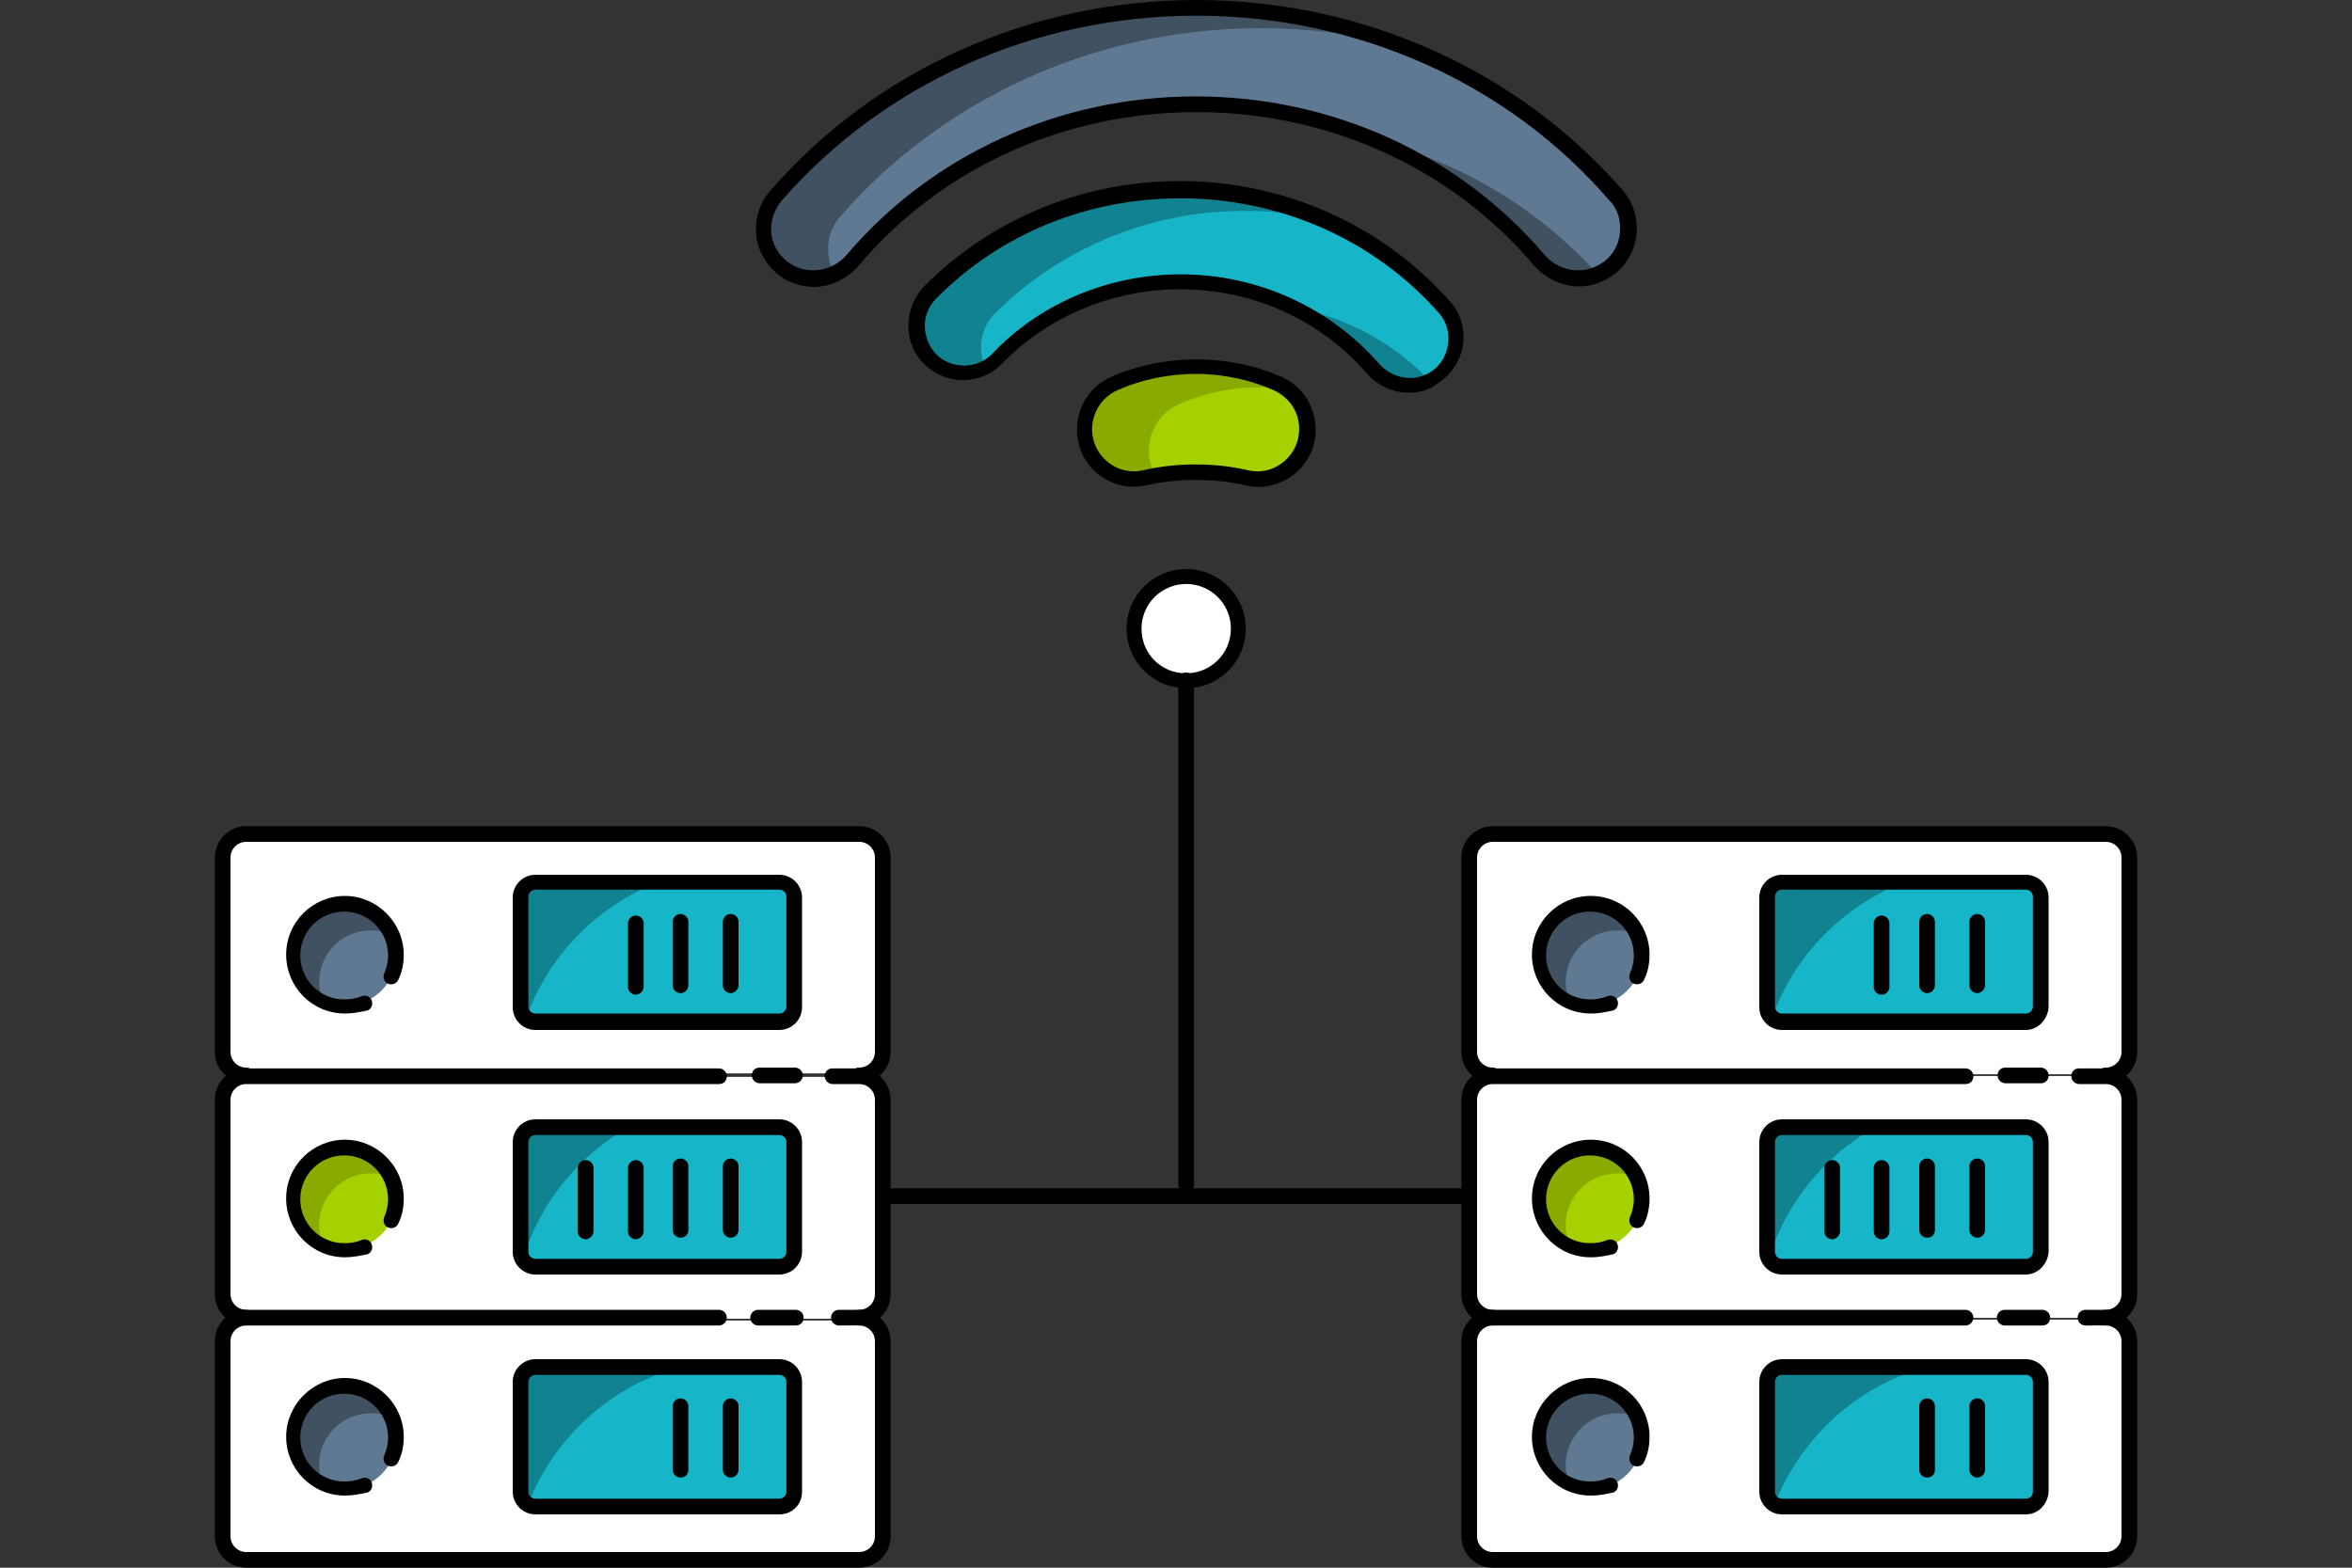 <?xml version="1.0" encoding="UTF-8" standalone="no"?>
<!-- Generator: Adobe Illustrator 24.3.0, SVG Export Plug-In . SVG Version: 6.00 Build 0)  -->

<svg
   xmlns:dc="http://purl.org/dc/elements/1.1/"
   xmlns:cc="http://creativecommons.org/ns#"
   xmlns:rdf="http://www.w3.org/1999/02/22-rdf-syntax-ns#"
   xmlns:svg="http://www.w3.org/2000/svg"
   xmlns="http://www.w3.org/2000/svg"
   xmlns:sodipodi="http://sodipodi.sourceforge.net/DTD/sodipodi-0.dtd"
   xmlns:inkscape="http://www.inkscape.org/namespaces/inkscape"
   version="1.1"
   id="Capa_1"
   x="0px"
   y="0px"
   viewBox="0 0 300 200"
   style="enable-background:new 0 0 300 200;"
   xml:space="preserve"
   sodipodi:docname="networks.svg"
   inkscape:version="0.92.5 (2060ec1f9f, 2020-04-08)"><rect x="0" y="0" width="300" height="200" fill="#333333" stroke="none"/><defs
   id="defs4144" /><sodipodi:namedview
   pagecolor="#ffffff"
   bordercolor="#666666"
   borderopacity="1"
   objecttolerance="10"
   gridtolerance="10"
   guidetolerance="10"
   inkscape:pageopacity="0"
   inkscape:pageshadow="2"
   inkscape:window-width="1920"
   inkscape:window-height="1016"
   id="namedview4142"
   showgrid="false"
   inkscape:pagecheckerboard="true"
   inkscape:zoom="4.44"
   inkscape:cx="145.04505"
   inkscape:cy="65.990991"
   inkscape:window-x="0"
   inkscape:window-y="27"
   inkscape:window-maximized="1"
   inkscape:current-layer="Capa_1" />
<style
   type="text/css"
   id="style3871">
	.st0{fill:#5F7993;}
	.st1{fill:#17B5C8;}
	.st2{fill:#11828F;}
	.st3{fill:#405162;}
	.st4{fill:#A6D100;}
	.st5{fill:#89AB00;}
	.st6{fill:#FFFFFF;}
	.st7{fill:none;stroke:#17B5C8;stroke-width:2;stroke-miterlimit:10;}
</style>
<rect
   style="opacity:1;fill:#ffffff;fill-opacity:1;fill-rule:nonzero;stroke:none;stroke-width:2.268;stroke-linecap:round;stroke-linejoin:round;stroke-miterlimit:4;stroke-dasharray:none;stroke-dashoffset:0;stroke-opacity:1"
   id="rect4693-2"
   width="84.234"
   height="30.856"
   x="187.387"
   y="168.356"
   ry="3.491" /><rect
   style="opacity:1;fill:#ffffff;fill-opacity:1;fill-rule:nonzero;stroke:none;stroke-width:2.268;stroke-linecap:round;stroke-linejoin:round;stroke-miterlimit:4;stroke-dasharray:none;stroke-dashoffset:0;stroke-opacity:1"
   id="rect4693-56"
   width="84.234"
   height="30.856"
   x="187.387"
   y="137.275"
   ry="3.491" /><rect
   style="opacity:1;fill:#ffffff;fill-opacity:1;fill-rule:nonzero;stroke:none;stroke-width:2.268;stroke-linecap:round;stroke-linejoin:round;stroke-miterlimit:4;stroke-dasharray:none;stroke-dashoffset:0;stroke-opacity:1"
   id="rect4693-3"
   width="84.234"
   height="30.856"
   x="187.613"
   y="106.194"
   ry="3.491" /><rect
   style="opacity:1;fill:#ffffff;fill-opacity:1;fill-rule:nonzero;stroke:none;stroke-width:2.268;stroke-linecap:round;stroke-linejoin:round;stroke-miterlimit:4;stroke-dasharray:none;stroke-dashoffset:0;stroke-opacity:1"
   id="rect4693-5"
   width="84.234"
   height="30.856"
   x="27.928"
   y="168.468"
   ry="3.491" /><rect
   style="opacity:1;fill:#ffffff;fill-opacity:1;fill-rule:nonzero;stroke:none;stroke-width:2.268;stroke-linecap:round;stroke-linejoin:round;stroke-miterlimit:4;stroke-dasharray:none;stroke-dashoffset:0;stroke-opacity:1"
   id="rect4693-7"
   width="84.234"
   height="30.856"
   x="28.153"
   y="137.387"
   ry="3.491" /><rect
   style="opacity:1;fill:#ffffff;fill-opacity:1;fill-rule:nonzero;stroke:none;stroke-width:2.268;stroke-linecap:round;stroke-linejoin:round;stroke-miterlimit:4;stroke-dasharray:none;stroke-dashoffset:0;stroke-opacity:1"
   id="rect4693"
   width="84.234"
   height="30.856"
   x="28.153"
   y="106.081"
   ry="3.491" /><ellipse
   style="opacity:1;fill:#ffffff;fill-opacity:1;fill-rule:nonzero;stroke:none;stroke-width:2.268;stroke-linecap:round;stroke-linejoin:round;stroke-miterlimit:4;stroke-dasharray:none;stroke-dashoffset:0;stroke-opacity:1"
   id="path4691"
   cx="151.351"
   cy="80.293"
   rx="6.532"
   ry="6.419" /><g
   id="g4139">
	<circle
   class="st4"
   cx="44"
   cy="152.8"
   r="6.6"
   id="circle3873" />
	<circle
   class="st0"
   cx="44"
   cy="121.7"
   r="6.6"
   id="circle3875" />
	<circle
   class="st0"
   cx="44"
   cy="183.4"
   r="6.6"
   id="circle3877" />
	<path
   class="st5"
   d="M40.7,156.3c0-3.6,2.9-6.6,6.6-6.6c1,0,1.9,0.2,2.8,0.6c-1-2.4-3.3-4.2-6.1-4.2c-3.6,0-6.6,2.9-6.6,6.6   c0,2.6,1.5,4.9,3.8,5.9C40.9,158,40.7,157.2,40.7,156.3z"
   id="path3879" />
	<path
   class="st3"
   d="M40.7,125.3c0-3.6,2.9-6.6,6.6-6.6c1,0,1.9,0.2,2.8,0.6c-1-2.4-3.3-4.2-6.1-4.2c-3.6,0-6.6,2.9-6.6,6.6   c0,2.6,1.5,4.9,3.8,5.9C40.9,126.9,40.7,126.1,40.7,125.3z"
   id="path3881" />
	<path
   class="st3"
   d="M40.7,186.9c0-3.6,2.9-6.6,6.6-6.6c1,0,1.9,0.2,2.8,0.6c-1-2.4-3.3-4.2-6.1-4.2c-3.6,0-6.6,2.9-6.6,6.6   c0,2.6,1.5,4.9,3.8,5.9C40.9,188.6,40.7,187.8,40.7,186.9z"
   id="path3883" />
	<path
   class="st1"
   d="M99.4,161.6h-31c-1.1,0-1.9-0.9-1.9-1.9v-14c0-1.1,0.9-1.9,1.9-1.9h31c1.1,0,1.9,0.9,1.9,1.9v14   C101.3,160.8,100.4,161.6,99.4,161.6z"
   id="path3885" />
	<path
   class="st1"
   d="M99.4,130.4h-31c-1.1,0-1.9-0.9-1.9-1.9v-14c0-1.1,0.9-1.9,1.9-1.9h31c1.1,0,1.9,0.9,1.9,1.9v14   C101.3,129.6,100.4,130.4,99.4,130.4z"
   id="path3887" />
	<path
   class="st1"
   d="M99.4,192.3h-31c-1.1,0-1.9-0.9-1.9-1.9v-14c0-1.1,0.9-1.9,1.9-1.9h31c1.1,0,1.9,0.9,1.9,1.9v14   C101.3,191.4,100.4,192.3,99.4,192.3z"
   id="path3889" />
	<path
   class="st2"
   d="M67.1,129.9c2.8-7.9,9-14.3,16.8-17.3H68.4c-1.1,0-1.9,0.9-1.9,1.9v14C66.4,129,66.7,129.5,67.1,129.9z"
   id="path3891" />
	<path
   class="st2"
   d="M80.2,143.8H68.4c-1.1,0-1.9,0.9-1.9,1.9v14c0,0.3,0.1,0.6,0.2,0.9C68.9,153.4,73.8,147.4,80.2,143.8z"
   id="path3893" />
	<path
   class="st2"
   d="M67.3,192c3.3-8.4,10.3-15,19.1-17.5H68.4c-1.1,0-1.9,0.9-1.9,1.9v14C66.4,191,66.8,191.6,67.3,192z"
   id="path3895" />
	<path
   class="st0"
   d="M152.6,13.4c17.7,0,33.5,7.7,43.8,19.8c2.1,2.5,5.6,3.1,8.4,1.4l0,0c3.3-2.1,4.1-6.7,1.5-9.7   c-12.7-14.6-32-24-53.6-24c-21.6,0-40.9,9.3-53.6,24c-2.6,3-1.9,7.6,1.5,9.7l0,0c2.7,1.7,6.3,1.1,8.4-1.4   C119.1,21.2,134.9,13.4,152.6,13.4z"
   id="path3897" />
	<path
   class="st0"
   d="M152.6,13.4c17.7,0,33.5,7.7,43.8,19.8c2.1,2.5,5.6,3.1,8.4,1.4l0,0c3.3-2.1,4.1-6.7,1.5-9.7   c-12.7-14.6-32-24-53.6-24c-21.6,0-40.9,9.3-53.6,24c-2.6,3-1.9,7.6,1.5,9.7l0,0c2.7,1.7,6.3,1.1,8.4-1.4   C119.1,21.2,134.9,13.4,152.6,13.4z"
   id="path3899" />
	<path
   class="st1"
   d="M150.6,36c9.9,0,18.7,4.3,24.5,11c2,2.3,5.2,2.8,7.8,1.2l0,0c3.1-2,3.8-6.3,1.3-9.1   c-8.1-9.1-20.2-14.9-33.7-14.9c-12.6,0-23.9,5-31.9,13.1c-2.7,2.7-2.2,7.3,1,9.3l0,0c2.4,1.5,5.5,1.2,7.4-0.9   C133,39.8,141.3,36,150.6,36z"
   id="path3901" />
	<path
   class="st1"
   d="M150.6,36c9.9,0,18.7,4.3,24.5,11c2,2.3,5.2,2.8,7.8,1.2l0,0c3.1-2,3.8-6.3,1.3-9.1   c-8.1-9.1-20.2-14.9-33.7-14.9c-12.6,0-23.9,5-31.9,13.1c-2.7,2.7-2.2,7.3,1,9.3l0,0c2.4,1.5,5.5,1.2,7.4-0.9   C133,39.8,141.3,36,150.6,36z"
   id="path3903" />
	<path
   class="st4"
   d="M152.6,60.2c2.3,0,4.5,0.3,6.5,0.7c1.6,0.4,3.4,0.1,4.8-0.8v0c4.3-2.7,3.8-9.1-0.8-11.2   c-3.1-1.4-6.7-2.2-10.5-2.2c-3.8,0-7.4,0.8-10.5,2.2c-4.6,2.1-5.1,8.5-0.8,11.2v0c1.4,0.9,3.2,1.2,4.8,0.8   C148,60.5,150.2,60.2,152.6,60.2z"
   id="path3905" />
	<path
   class="st4"
   d="M152.6,60.2c2.3,0,4.5,0.3,6.5,0.7c1.6,0.4,3.4,0.1,4.8-0.8v0c4.3-2.7,3.8-9.1-0.8-11.2   c-3.1-1.4-6.7-2.2-10.5-2.2c-3.8,0-7.4,0.8-10.5,2.2c-4.6,2.1-5.1,8.5-0.8,11.2v0c1.4,0.9,3.2,1.2,4.8,0.8   C148,60.5,150.2,60.2,152.6,60.2z"
   id="path3907" />
	<g
   id="g3913">
		<path
   class="st3"
   d="M174.9,17.8c8.4,3.5,15.8,8.8,21.4,15.4c1.9,2.2,4.9,2.9,7.5,1.8C196.4,26.8,186.4,20.6,174.9,17.8z"
   id="path3909" />
		<path
   class="st3"
   d="M107.2,27.6c12.7-14.6,32-24,53.6-24c6.4,0,12.6,0.8,18.5,2.4c-8.2-3.2-17.3-5-26.7-5    c-21.6,0-40.9,9.3-53.6,24c-2.6,3-1.9,7.6,1.5,9.7l0,0c1.9,1.2,4.1,1.2,6,0.4C105.2,32.7,105.3,29.7,107.2,27.6z"
   id="path3911" />
	</g>
	<g
   id="g3919">
		<path
   class="st2"
   d="M126.9,40c8-8,19.3-13.1,31.9-13.1c3.4,0,6.7,0.4,9.9,1.1c-5.5-2.4-11.7-3.7-18.1-3.7    c-12.6,0-23.9,5-31.9,13.1c-2.7,2.7-2.2,7.3,1,9.3c1.9,1.2,4.1,1.2,6,0.2C124.7,44.7,125,41.9,126.9,40z"
   id="path3915" />
		<path
   class="st2"
   d="M164.8,39.2c4,1.9,7.5,4.6,10.3,7.8c1.8,2.1,4.7,2.7,7.2,1.5C177.8,43.8,171.7,40.4,164.8,39.2z"
   id="path3917" />
	</g>
	<path
   class="st5"
   d="M150.3,51.6c3.1-1.4,6.7-2.2,10.5-2.2c1.2,0,2.3,0.1,3.4,0.2c-0.3-0.2-0.7-0.5-1.1-0.7   c-3.1-1.4-6.7-2.2-10.5-2.2c-3.8,0-7.4,0.8-10.5,2.2c-4.6,2.1-5.1,8.5-0.8,11.2c1.4,0.9,3.2,1.2,4.8,0.8c0.4-0.1,0.9-0.2,1.3-0.3   C145.6,57.6,146.7,53.3,150.3,51.6z"
   id="path3921" />
	<g
   id="g3925">
		<path
   d="M109.6,138.2c-0.5,0-1-0.4-1-1s0.4-1,1-1c1.1,0,2-0.9,2-2v-24.8c0-1.1-0.9-2-2-2H31.4c-1.1,0-2,0.9-2,2v24.8    c0,1.1,0.9,2,2,2c0.5,0,1,0.4,1,1s-0.4,1-1,1c-2.2,0-4-1.8-4-4v-24.8c0-2.2,1.8-4,4-4h78.2c2.2,0,4,1.8,4,4v24.8    C113.6,136.4,111.8,138.2,109.6,138.2z"
   id="path3923" />
	</g>
	<g
   id="g3929">
		<path
   d="M101.4,138.2h-4.5c-0.5,0-1-0.4-1-1s0.4-1,1-1h4.5c0.5,0,1,0.4,1,1S101.9,138.2,101.4,138.2z"
   id="path3927" />
	</g>
	<g
   id="g3933">
		<path
   d="M109.6,169.1c-0.5,0-1-0.4-1-1c0-0.5,0.4-1,1-1c1.1,0,2-0.9,2-2v-24.8c0-1.1-0.9-2-2-2h-3.4c-0.5,0-1-0.4-1-1s0.4-1,1-1    h3.4c2.2,0,4,1.8,4,4v24.8C113.6,167.3,111.8,169.1,109.6,169.1z"
   id="path3931" />
	</g>
	<g
   id="g3937">
		<path
   d="M31.4,169.1c-2.2,0-4-1.8-4-4v-24.8c0-2.2,1.8-4,4-4h60.3c0.5,0,1,0.4,1,1s-0.4,1-1,1H31.4c-1.1,0-2,0.9-2,2v24.8    c0,1.1,0.9,2,2,2c0.5,0,1,0.4,1,1C32.4,168.7,32,169.1,31.4,169.1z"
   id="path3935" />
	</g>
	<g
   id="g3941">
		<path
   d="M101.5,169.1h-4.8c-0.5,0-1-0.4-1-1c0-0.5,0.4-1,1-1h4.8c0.5,0,1,0.4,1,1C102.5,168.7,102.1,169.1,101.5,169.1z"
   id="path3939" />
	</g>
	<g
   id="g3945">
		<path
   d="M109.6,200H31.4c-2.2,0-4-1.8-4-4v-24.9c0-2.2,1.8-4,4-4h60.3c0.5,0,1,0.4,1,1c0,0.5-0.4,1-1,1H31.4c-1.1,0-2,0.9-2,2V196    c0,1.1,0.9,2,2,2h78.2c1.1,0,2-0.9,2-2v-24.9c0-1.1-0.9-2-2-2H107c-0.5,0-1-0.4-1-1c0-0.5,0.4-1,1-1h2.6c2.2,0,4,1.8,4,4V196    C113.6,198.2,111.8,200,109.6,200z"
   id="path3943" />
	</g>
	<g
   id="g3949">
		<path
   d="M99.4,162.6H68.3c-1.6,0-2.9-1.3-2.9-2.9v-14c0-1.6,1.3-2.9,2.9-2.9h31.1c1.6,0,2.9,1.3,2.9,2.9v14    C102.3,161.3,101,162.6,99.4,162.6z M68.3,144.8c-0.5,0-0.9,0.4-0.9,0.9v14c0,0.5,0.4,0.9,0.9,0.9h31.1c0.5,0,0.9-0.4,0.9-0.9v-14    c0-0.5-0.4-0.9-0.9-0.9H68.3z"
   id="path3947" />
	</g>
	<g
   id="g3953">
		<path
   d="M74.7,158.1c-0.5,0-1-0.4-1-1V149c0-0.5,0.4-1,1-1c0.5,0,1,0.4,1,1v8.1C75.7,157.6,75.2,158.1,74.7,158.1z"
   id="path3951" />
	</g>
	<g
   id="g3957">
		<path
   d="M81.1,158.1c-0.5,0-1-0.4-1-1V149c0-0.5,0.4-1,1-1c0.5,0,1,0.4,1,1v8.1C82.1,157.6,81.6,158.1,81.1,158.1z"
   id="path3955" />
	</g>
	<g
   id="g3961">
		<path
   d="M86.8,157.9c-0.5,0-1-0.4-1-1v-8.1c0-0.5,0.4-1,1-1c0.5,0,1,0.4,1,1v8.1C87.8,157.5,87.4,157.9,86.8,157.9z"
   id="path3959" />
	</g>
	<g
   id="g3965">
		<path
   d="M93.2,157.9c-0.5,0-1-0.4-1-1v-8.1c0-0.5,0.4-1,1-1c0.5,0,1,0.4,1,1v8.1C94.2,157.5,93.7,157.9,93.2,157.9z"
   id="path3963" />
	</g>
	<g
   id="g3969">
		<path
   d="M99.4,131.4H68.3c-1.6,0-2.9-1.3-2.9-2.9v-14c0-1.6,1.3-2.9,2.9-2.9h31.1c1.6,0,2.9,1.3,2.9,2.9v14    C102.3,130.1,101,131.4,99.4,131.4z M68.3,113.5c-0.5,0-0.9,0.4-0.9,0.9v14c0,0.5,0.4,0.9,0.9,0.9h31.1c0.5,0,0.9-0.4,0.9-0.9v-14    c0-0.5-0.4-0.9-0.9-0.9H68.3z"
   id="path3967" />
	</g>
	<g
   id="g3973">
		<path
   d="M81.1,126.9c-0.5,0-1-0.4-1-1v-8.1c0-0.5,0.4-1,1-1c0.5,0,1,0.4,1,1v8.1C82.1,126.4,81.6,126.9,81.1,126.9z"
   id="path3971" />
	</g>
	<g
   id="g3977">
		<path
   d="M86.8,126.7c-0.5,0-1-0.4-1-1v-8.1c0-0.5,0.4-1,1-1c0.5,0,1,0.4,1,1v8.1C87.8,126.2,87.4,126.7,86.8,126.7z"
   id="path3975" />
	</g>
	<g
   id="g3981">
		<path
   d="M93.2,126.7c-0.5,0-1-0.4-1-1v-8.1c0-0.5,0.4-1,1-1c0.5,0,1,0.4,1,1v8.1C94.2,126.2,93.7,126.7,93.2,126.7z"
   id="path3979" />
	</g>
	<g
   id="g3985">
		<path
   d="M99.4,193.2H68.3c-1.6,0-2.9-1.3-2.9-2.9v-14c0-1.6,1.3-2.9,2.9-2.9h31.1c1.6,0,2.9,1.3,2.9,2.9v14    C102.3,192,101,193.2,99.4,193.2z M68.3,175.4c-0.5,0-0.9,0.4-0.9,0.9v14c0,0.5,0.4,0.9,0.9,0.9h31.1c0.5,0,0.9-0.4,0.9-0.9v-14    c0-0.5-0.4-0.9-0.9-0.9H68.3z"
   id="path3983" />
	</g>
	<g
   id="g3989">
		<path
   d="M86.8,188.5c-0.5,0-1-0.4-1-1v-8.1c0-0.5,0.4-1,1-1c0.5,0,1,0.4,1,1v8.1C87.8,188.1,87.4,188.5,86.8,188.5z"
   id="path3987" />
	</g>
	<g
   id="g3993">
		<path
   d="M93.2,188.5c-0.5,0-1-0.4-1-1v-8.1c0-0.5,0.4-1,1-1c0.5,0,1,0.4,1,1v8.1C94.2,188.1,93.7,188.5,93.2,188.5z"
   id="path3991" />
	</g>
	<g
   id="g3997">
		<path
   d="M44,129.3c-4.2,0-7.5-3.4-7.5-7.5c0-4.2,3.4-7.5,7.5-7.5s7.5,3.4,7.5,7.5c0,1.1-0.2,2.2-0.7,3.2c-0.2,0.5-0.8,0.7-1.3,0.5    c-0.5-0.2-0.7-0.8-0.5-1.3c0.3-0.7,0.5-1.5,0.5-2.3c0-3.1-2.5-5.6-5.6-5.6s-5.6,2.5-5.6,5.6s2.5,5.6,5.6,5.6    c0.8,0,1.5-0.1,2.2-0.4c0.5-0.2,1.1,0,1.3,0.5c0.2,0.5,0,1.1-0.5,1.3C46,129.1,45,129.3,44,129.3z"
   id="path3995" />
	</g>
	<g
   id="g4001">
		<path
   d="M44,160.4c-4.2,0-7.5-3.4-7.5-7.5c0-4.2,3.4-7.5,7.5-7.5s7.5,3.4,7.5,7.5c0,1.1-0.2,2.2-0.7,3.2c-0.2,0.5-0.8,0.7-1.3,0.5    c-0.5-0.2-0.7-0.8-0.5-1.3c0.3-0.7,0.5-1.5,0.5-2.3c0-3.1-2.5-5.6-5.6-5.6s-5.6,2.5-5.6,5.6c0,3.1,2.5,5.6,5.6,5.6    c0.8,0,1.5-0.1,2.2-0.4c0.5-0.2,1.1,0,1.3,0.5c0.2,0.5,0,1.1-0.5,1.3C46,160.2,45,160.4,44,160.4z"
   id="path3999" />
	</g>
	<g
   id="g4005">
		<path
   d="M44,190.8c-4.2,0-7.5-3.4-7.5-7.5s3.4-7.5,7.5-7.5s7.5,3.4,7.5,7.5c0,1.1-0.2,2.2-0.7,3.2c-0.2,0.5-0.8,0.7-1.3,0.5    c-0.5-0.2-0.7-0.8-0.5-1.3c0.3-0.7,0.5-1.5,0.5-2.3c0-3.1-2.5-5.6-5.6-5.6s-5.6,2.5-5.6,5.6s2.5,5.6,5.6,5.6    c0.8,0,1.5-0.1,2.2-0.4c0.5-0.2,1.1,0,1.3,0.5c0.2,0.5,0,1.1-0.5,1.3C46,190.6,45,190.8,44,190.8z"
   id="path4003" />
	</g>
	<circle
   class="st4"
   cx="202.9"
   cy="152.8"
   r="6.6"
   id="circle4007" />
	<circle
   class="st0"
   cx="202.9"
   cy="121.7"
   r="6.6"
   id="circle4009" />
	<circle
   class="st0"
   cx="202.9"
   cy="183.4"
   r="6.6"
   id="circle4011" />
	<path
   class="st5"
   d="M199.7,156.3c0-3.6,2.9-6.6,6.6-6.6c1,0,1.9,0.2,2.8,0.6c-1-2.4-3.3-4.2-6.1-4.2c-3.6,0-6.6,2.9-6.6,6.6   c0,2.6,1.5,4.9,3.8,5.9C199.9,158,199.7,157.2,199.7,156.3z"
   id="path4013" />
	<path
   class="st3"
   d="M199.7,125.3c0-3.6,2.9-6.6,6.6-6.6c1,0,1.9,0.2,2.8,0.6c-1-2.4-3.3-4.2-6.1-4.2c-3.6,0-6.6,2.9-6.6,6.6   c0,2.6,1.5,4.9,3.8,5.9C199.9,126.9,199.7,126.1,199.7,125.3z"
   id="path4015" />
	<path
   class="st3"
   d="M199.7,186.9c0-3.6,2.9-6.6,6.6-6.6c1,0,1.9,0.2,2.8,0.6c-1-2.4-3.3-4.2-6.1-4.2c-3.6,0-6.6,2.9-6.6,6.6   c0,2.6,1.5,4.9,3.8,5.9C199.9,188.6,199.7,187.8,199.7,186.9z"
   id="path4017" />
	<path
   class="st1"
   d="M258.3,161.6h-31c-1.1,0-1.9-0.9-1.9-1.9v-14c0-1.1,0.9-1.9,1.9-1.9h31c1.1,0,1.9,0.9,1.9,1.9v14   C260.3,160.8,259.4,161.6,258.3,161.6z"
   id="path4019" />
	<path
   class="st1"
   d="M258.3,130.4h-31c-1.1,0-1.9-0.9-1.9-1.9v-14c0-1.1,0.9-1.9,1.9-1.9h31c1.1,0,1.9,0.9,1.9,1.9v14   C260.3,129.6,259.4,130.4,258.3,130.4z"
   id="path4021" />
	<path
   class="st1"
   d="M258.3,192.3h-31c-1.1,0-1.9-0.9-1.9-1.9v-14c0-1.1,0.9-1.9,1.9-1.9h31c1.1,0,1.9,0.9,1.9,1.9v14   C260.3,191.4,259.4,192.3,258.3,192.3z"
   id="path4023" />
	<path
   class="st2"
   d="M226,129.9c2.8-7.9,9-14.3,16.8-17.3h-15.5c-1.1,0-1.9,0.9-1.9,1.9v14C225.4,129,225.6,129.5,226,129.9z"
   id="path4025" />
	<path
   class="st2"
   d="M239.2,143.8h-11.9c-1.1,0-1.9,0.9-1.9,1.9v14c0,0.3,0.1,0.6,0.2,0.9C227.8,153.4,232.8,147.4,239.2,143.8z"
   id="path4027" />
	<path
   class="st2"
   d="M226.3,192c3.3-8.4,10.3-15,19.1-17.5h-18.1c-1.1,0-1.9,0.9-1.9,1.9v14C225.4,191,225.7,191.6,226.3,192z"
   id="path4029" />
	<g
   id="g4033">
		<path
   d="M268.6,138.2c-0.5,0-1-0.4-1-1s0.4-1,1-1c1.1,0,2-0.9,2-2v-24.8c0-1.1-0.9-2-2-2h-78.2c-1.1,0-2,0.9-2,2v24.8    c0,1.1,0.9,2,2,2c0.5,0,1,0.4,1,1s-0.4,1-1,1c-2.2,0-4-1.8-4-4v-24.8c0-2.2,1.8-4,4-4h78.2c2.2,0,4,1.8,4,4v24.8    C272.6,136.4,270.8,138.2,268.6,138.2z"
   id="path4031" />
	</g>
	<g
   id="g4037">
		<path
   d="M260.3,138.2h-4.5c-0.5,0-1-0.4-1-1s0.4-1,1-1h4.5c0.5,0,1,0.4,1,1S260.9,138.2,260.3,138.2z"
   id="path4035" />
	</g>
	<g
   id="g4041">
		<path
   d="M268.6,169.1c-0.5,0-1-0.4-1-1c0-0.5,0.4-1,1-1c1.1,0,2-0.9,2-2v-24.8c0-1.1-0.9-2-2-2h-3.4c-0.5,0-1-0.4-1-1s0.4-1,1-1    h3.4c2.2,0,4,1.8,4,4v24.8C272.6,167.3,270.8,169.1,268.6,169.1z"
   id="path4039" />
	</g>
	<g
   id="g4045">
		<path
   d="M190.4,169.1c-2.2,0-4-1.8-4-4v-24.8c0-2.2,1.8-4,4-4h60.3c0.5,0,1,0.4,1,1s-0.4,1-1,1h-60.3c-1.1,0-2,0.9-2,2v24.8    c0,1.1,0.9,2,2,2c0.5,0,1,0.4,1,1C191.4,168.7,191,169.1,190.4,169.1z"
   id="path4043" />
	</g>
	<g
   id="g4049">
		<path
   d="M260.5,169.1h-4.8c-0.5,0-1-0.4-1-1c0-0.5,0.4-1,1-1h4.8c0.5,0,1,0.4,1,1C261.5,168.7,261.1,169.1,260.5,169.1z"
   id="path4047" />
	</g>
	<g
   id="g4053">
		<path
   d="M268.6,200h-78.2c-2.2,0-4-1.8-4-4v-24.9c0-2.2,1.8-4,4-4h60.3c0.5,0,1,0.4,1,1c0,0.5-0.4,1-1,1h-60.3c-1.1,0-2,0.9-2,2    V196c0,1.1,0.9,2,2,2h78.2c1.1,0,2-0.9,2-2v-24.9c0-1.1-0.9-2-2-2H266c-0.5,0-1-0.4-1-1c0-0.5,0.4-1,1-1h2.6c2.2,0,4,1.8,4,4V196    C272.6,198.2,270.8,200,268.6,200z"
   id="path4051" />
	</g>
	<g
   id="g4057">
		<path
   d="M258.4,162.6h-31.1c-1.6,0-2.9-1.3-2.9-2.9v-14c0-1.6,1.3-2.9,2.9-2.9h31.1c1.6,0,2.9,1.3,2.9,2.9v14    C261.2,161.3,259.9,162.6,258.4,162.6z M227.3,144.8c-0.5,0-0.9,0.4-0.9,0.9v14c0,0.5,0.4,0.9,0.9,0.9h31.1c0.5,0,0.9-0.4,0.9-0.9    v-14c0-0.5-0.4-0.9-0.9-0.9H227.3z"
   id="path4055" />
	</g>
	<g
   id="g4061">
		<path
   d="M233.7,158.1c-0.5,0-1-0.4-1-1V149c0-0.5,0.4-1,1-1c0.5,0,1,0.4,1,1v8.1C234.7,157.6,234.2,158.1,233.7,158.1z"
   id="path4059" />
	</g>
	<g
   id="g4065">
		<path
   d="M240,158.1c-0.5,0-1-0.4-1-1V149c0-0.5,0.4-1,1-1c0.5,0,1,0.4,1,1v8.1C241,157.6,240.6,158.1,240,158.1z"
   id="path4063" />
	</g>
	<g
   id="g4069">
		<path
   d="M245.8,157.9c-0.5,0-1-0.4-1-1v-8.1c0-0.5,0.4-1,1-1c0.5,0,1,0.4,1,1v8.1C246.8,157.5,246.4,157.9,245.8,157.9z"
   id="path4067" />
	</g>
	<g
   id="g4073">
		<path
   d="M252.2,157.9c-0.5,0-1-0.4-1-1v-8.1c0-0.5,0.4-1,1-1c0.5,0,1,0.4,1,1v8.1C253.2,157.5,252.7,157.9,252.2,157.9z"
   id="path4071" />
	</g>
	<g
   id="g4077">
		<path
   d="M258.4,131.4h-31.1c-1.6,0-2.9-1.3-2.9-2.9v-14c0-1.6,1.3-2.9,2.9-2.9h31.1c1.6,0,2.9,1.3,2.9,2.9v14    C261.2,130.1,259.9,131.4,258.4,131.4z M227.3,113.5c-0.5,0-0.9,0.4-0.9,0.9v14c0,0.5,0.4,0.9,0.9,0.9h31.1c0.5,0,0.9-0.4,0.9-0.9    v-14c0-0.5-0.4-0.9-0.9-0.9H227.3z"
   id="path4075" />
	</g>
	<g
   id="g4081">
		<path
   d="M240,126.9c-0.5,0-1-0.4-1-1v-8.1c0-0.5,0.4-1,1-1c0.5,0,1,0.4,1,1v8.1C241,126.4,240.6,126.9,240,126.9z"
   id="path4079" />
	</g>
	<g
   id="g4085">
		<path
   d="M245.8,126.7c-0.5,0-1-0.4-1-1v-8.1c0-0.5,0.4-1,1-1c0.5,0,1,0.4,1,1v8.1C246.8,126.2,246.4,126.7,245.8,126.7z"
   id="path4083" />
	</g>
	<g
   id="g4089">
		<path
   d="M252.2,126.7c-0.5,0-1-0.4-1-1v-8.1c0-0.5,0.4-1,1-1c0.5,0,1,0.4,1,1v8.1C253.2,126.2,252.7,126.7,252.2,126.7z"
   id="path4087" />
	</g>
	<g
   id="g4093">
		<path
   d="M258.4,193.2h-31.1c-1.6,0-2.9-1.3-2.9-2.9v-14c0-1.6,1.3-2.9,2.9-2.9h31.1c1.6,0,2.9,1.3,2.9,2.9v14    C261.2,192,259.9,193.2,258.4,193.2z M227.3,175.4c-0.5,0-0.9,0.4-0.9,0.9v14c0,0.5,0.4,0.9,0.9,0.9h31.1c0.5,0,0.9-0.4,0.9-0.9    v-14c0-0.5-0.4-0.9-0.9-0.9H227.3z"
   id="path4091" />
	</g>
	<g
   id="g4097">
		<path
   d="M245.8,188.5c-0.5,0-1-0.4-1-1v-8.1c0-0.5,0.4-1,1-1c0.5,0,1,0.4,1,1v8.1C246.8,188.1,246.4,188.5,245.8,188.5z"
   id="path4095" />
	</g>
	<g
   id="g4101">
		<path
   d="M252.2,188.5c-0.5,0-1-0.4-1-1v-8.1c0-0.5,0.4-1,1-1c0.5,0,1,0.4,1,1v8.1C253.2,188.1,252.7,188.5,252.2,188.5z"
   id="path4099" />
	</g>
	<g
   id="g4105">
		<path
   d="M202.9,129.3c-4.2,0-7.5-3.4-7.5-7.5c0-4.2,3.4-7.5,7.5-7.5c4.2,0,7.5,3.4,7.5,7.5c0,1.1-0.2,2.2-0.7,3.2    c-0.2,0.5-0.8,0.7-1.3,0.5c-0.5-0.2-0.7-0.8-0.5-1.3c0.3-0.7,0.5-1.5,0.5-2.3c0-3.1-2.5-5.6-5.6-5.6c-3.1,0-5.6,2.5-5.6,5.6    s2.5,5.6,5.6,5.6c0.8,0,1.5-0.1,2.2-0.4c0.5-0.2,1.1,0,1.3,0.5c0.2,0.5,0,1.1-0.5,1.3C204.9,129.1,204,129.3,202.9,129.3z"
   id="path4103" />
	</g>
	<g
   id="g4109">
		<path
   d="M202.9,160.4c-4.2,0-7.5-3.4-7.5-7.5c0-4.2,3.4-7.5,7.5-7.5c4.2,0,7.5,3.4,7.5,7.5c0,1.1-0.2,2.2-0.7,3.2    c-0.2,0.5-0.8,0.7-1.3,0.5c-0.5-0.2-0.7-0.8-0.5-1.3c0.3-0.7,0.5-1.5,0.5-2.3c0-3.1-2.5-5.6-5.6-5.6c-3.1,0-5.6,2.5-5.6,5.6    c0,3.1,2.5,5.6,5.6,5.6c0.8,0,1.5-0.1,2.2-0.4c0.5-0.2,1.1,0,1.3,0.5c0.2,0.5,0,1.1-0.5,1.3C204.9,160.2,204,160.4,202.9,160.4z"
   id="path4107" />
	</g>
	<g
   id="g4113">
		<path
   d="M202.9,190.8c-4.2,0-7.5-3.4-7.5-7.5s3.4-7.5,7.5-7.5c4.2,0,7.5,3.4,7.5,7.5c0,1.1-0.2,2.2-0.7,3.2    c-0.2,0.5-0.8,0.7-1.3,0.5c-0.5-0.2-0.7-0.8-0.5-1.3c0.3-0.7,0.5-1.5,0.5-2.3c0-3.1-2.5-5.6-5.6-5.6c-3.1,0-5.6,2.5-5.6,5.6    s2.5,5.6,5.6,5.6c0.8,0,1.5-0.1,2.2-0.4c0.5-0.2,1.1,0,1.3,0.5c0.2,0.5,0,1.1-0.5,1.3C204.9,190.6,204,190.8,202.9,190.8z"
   id="path4111" />
	</g>
	<g
   id="g4117">
		<path
   d="M103.8,36.6c-1.3,0-2.7-0.4-3.9-1.1c-1.8-1.2-3.1-3.1-3.4-5.2c-0.3-2.1,0.3-4.3,1.7-5.9C111.6,8.9,131.5,0,152.6,0    s41,8.9,54.4,24.3c1.4,1.6,2,3.8,1.7,5.9c-0.3,2.2-1.6,4.1-3.4,5.2c-3.1,2-7.2,1.3-9.7-1.6c-10.5-12.4-26.2-19.5-43-19.5    s-32.5,7.1-43,19.5C108.1,35.6,105.9,36.6,103.8,36.6z M152.6,2c-20.6,0-39.8,8.6-52.9,23.6c-1,1.2-1.5,2.8-1.3,4.3    c0.2,1.6,1.2,3,2.5,3.8c2.3,1.4,5.3,0.9,7.1-1.2c10.9-12.8,27.1-20.2,44.5-20.2s33.6,7.4,44.5,20.2c1.8,2.1,4.8,2.6,7.1,1.2    c1.4-0.8,2.3-2.2,2.5-3.8c0.2-1.6-0.2-3.2-1.3-4.3C192.4,10.6,173.1,2,152.6,2z"
   id="path4115" />
	</g>
	<g
   id="g4121">
		<path
   d="M179.7,50.1c-2,0-4-0.9-5.4-2.5c-5.9-6.8-14.5-10.7-23.8-10.7c-8.6,0-16.9,3.5-22.7,9.5c-2.2,2.3-5.9,2.8-8.7,1    c-1.8-1.1-3-3-3.2-5.1c-0.2-2.1,0.5-4.2,2-5.8c8.6-8.6,20.2-13.4,32.6-13.4c13.3,0,25.8,5.6,34.4,15.3c1.4,1.5,2,3.6,1.7,5.6    c-0.3,2-1.5,3.8-3.2,4.9C182.3,49.8,181,50.1,179.7,50.1z M150.6,35c9.8,0,19,4.2,25.3,11.4c1.7,1.9,4.4,2.4,6.5,1.1    c1.3-0.8,2.1-2.1,2.3-3.6c0.2-1.5-0.2-2.9-1.2-4c-8.2-9.3-20.2-14.6-32.9-14.6c-11.9,0-23,4.5-31.2,12.8c-1.1,1.1-1.6,2.6-1.4,4.1    c0.2,1.5,1,2.9,2.3,3.7c2,1.2,4.6,0.9,6.2-0.7C132.6,38.7,141.4,35,150.6,35z"
   id="path4119" />
	</g>
	<g
   id="g4125">
		<path
   d="M144.6,62.1c-1.3,0-2.7-0.4-3.8-1.1c-2.3-1.4-3.6-3.9-3.4-6.7c0.2-2.8,1.8-5.1,4.3-6.2c6.7-3,15.1-3,21.8,0    c2.5,1.1,4.1,3.5,4.3,6.2c0.2,2.7-1.1,5.2-3.4,6.7c-1.7,1-3.6,1.4-5.6,0.9c-3.9-0.9-8.6-0.9-12.5,0    C145.8,62,145.2,62.1,144.6,62.1z M152.6,47.7c-3.5,0-7,0.7-10.1,2.1c-1.8,0.8-3,2.5-3.2,4.6c-0.1,2,0.8,3.8,2.5,4.9    c1.2,0.8,2.7,1,4,0.7c4.2-1,9.2-1,13.4,0c1.4,0.3,2.8,0.1,4-0.7c1.7-1.1,2.6-2.9,2.5-4.9c-0.1-2-1.3-3.7-3.2-4.6    C159.6,48.5,156.1,47.7,152.6,47.7z"
   id="path4123" />
	</g>
	<g
   id="g4129">
		<path
   d="M151.3,87.8c-4.2,0-7.6-3.4-7.6-7.6s3.4-7.6,7.6-7.6c4.2,0,7.6,3.4,7.6,7.6S155.5,87.8,151.3,87.8z M151.3,74.5    c-3.1,0-5.7,2.5-5.7,5.7s2.5,5.7,5.7,5.7c3.1,0,5.7-2.5,5.7-5.7S154.4,74.5,151.3,74.5z"
   id="path4127" />
	</g>
	<g
   id="g4133">
		<path
   d="M151.3,152.1c-0.5,0-1-0.4-1-1V86.8c0-0.5,0.4-1,1-1s1,0.4,1,1v64.4C152.3,151.7,151.8,152.1,151.3,152.1z"
   id="path4131" />
	</g>
	<g
   id="g4137">
		<path
   d="M187.4,153.6h-74.8c-0.5,0-1-0.4-1-1c0-0.5,0.4-1,1-1h74.8c0.5,0,1,0.4,1,1C188.3,153.2,187.9,153.6,187.4,153.6z"
   id="path4135" />
	</g>
</g>
</svg>